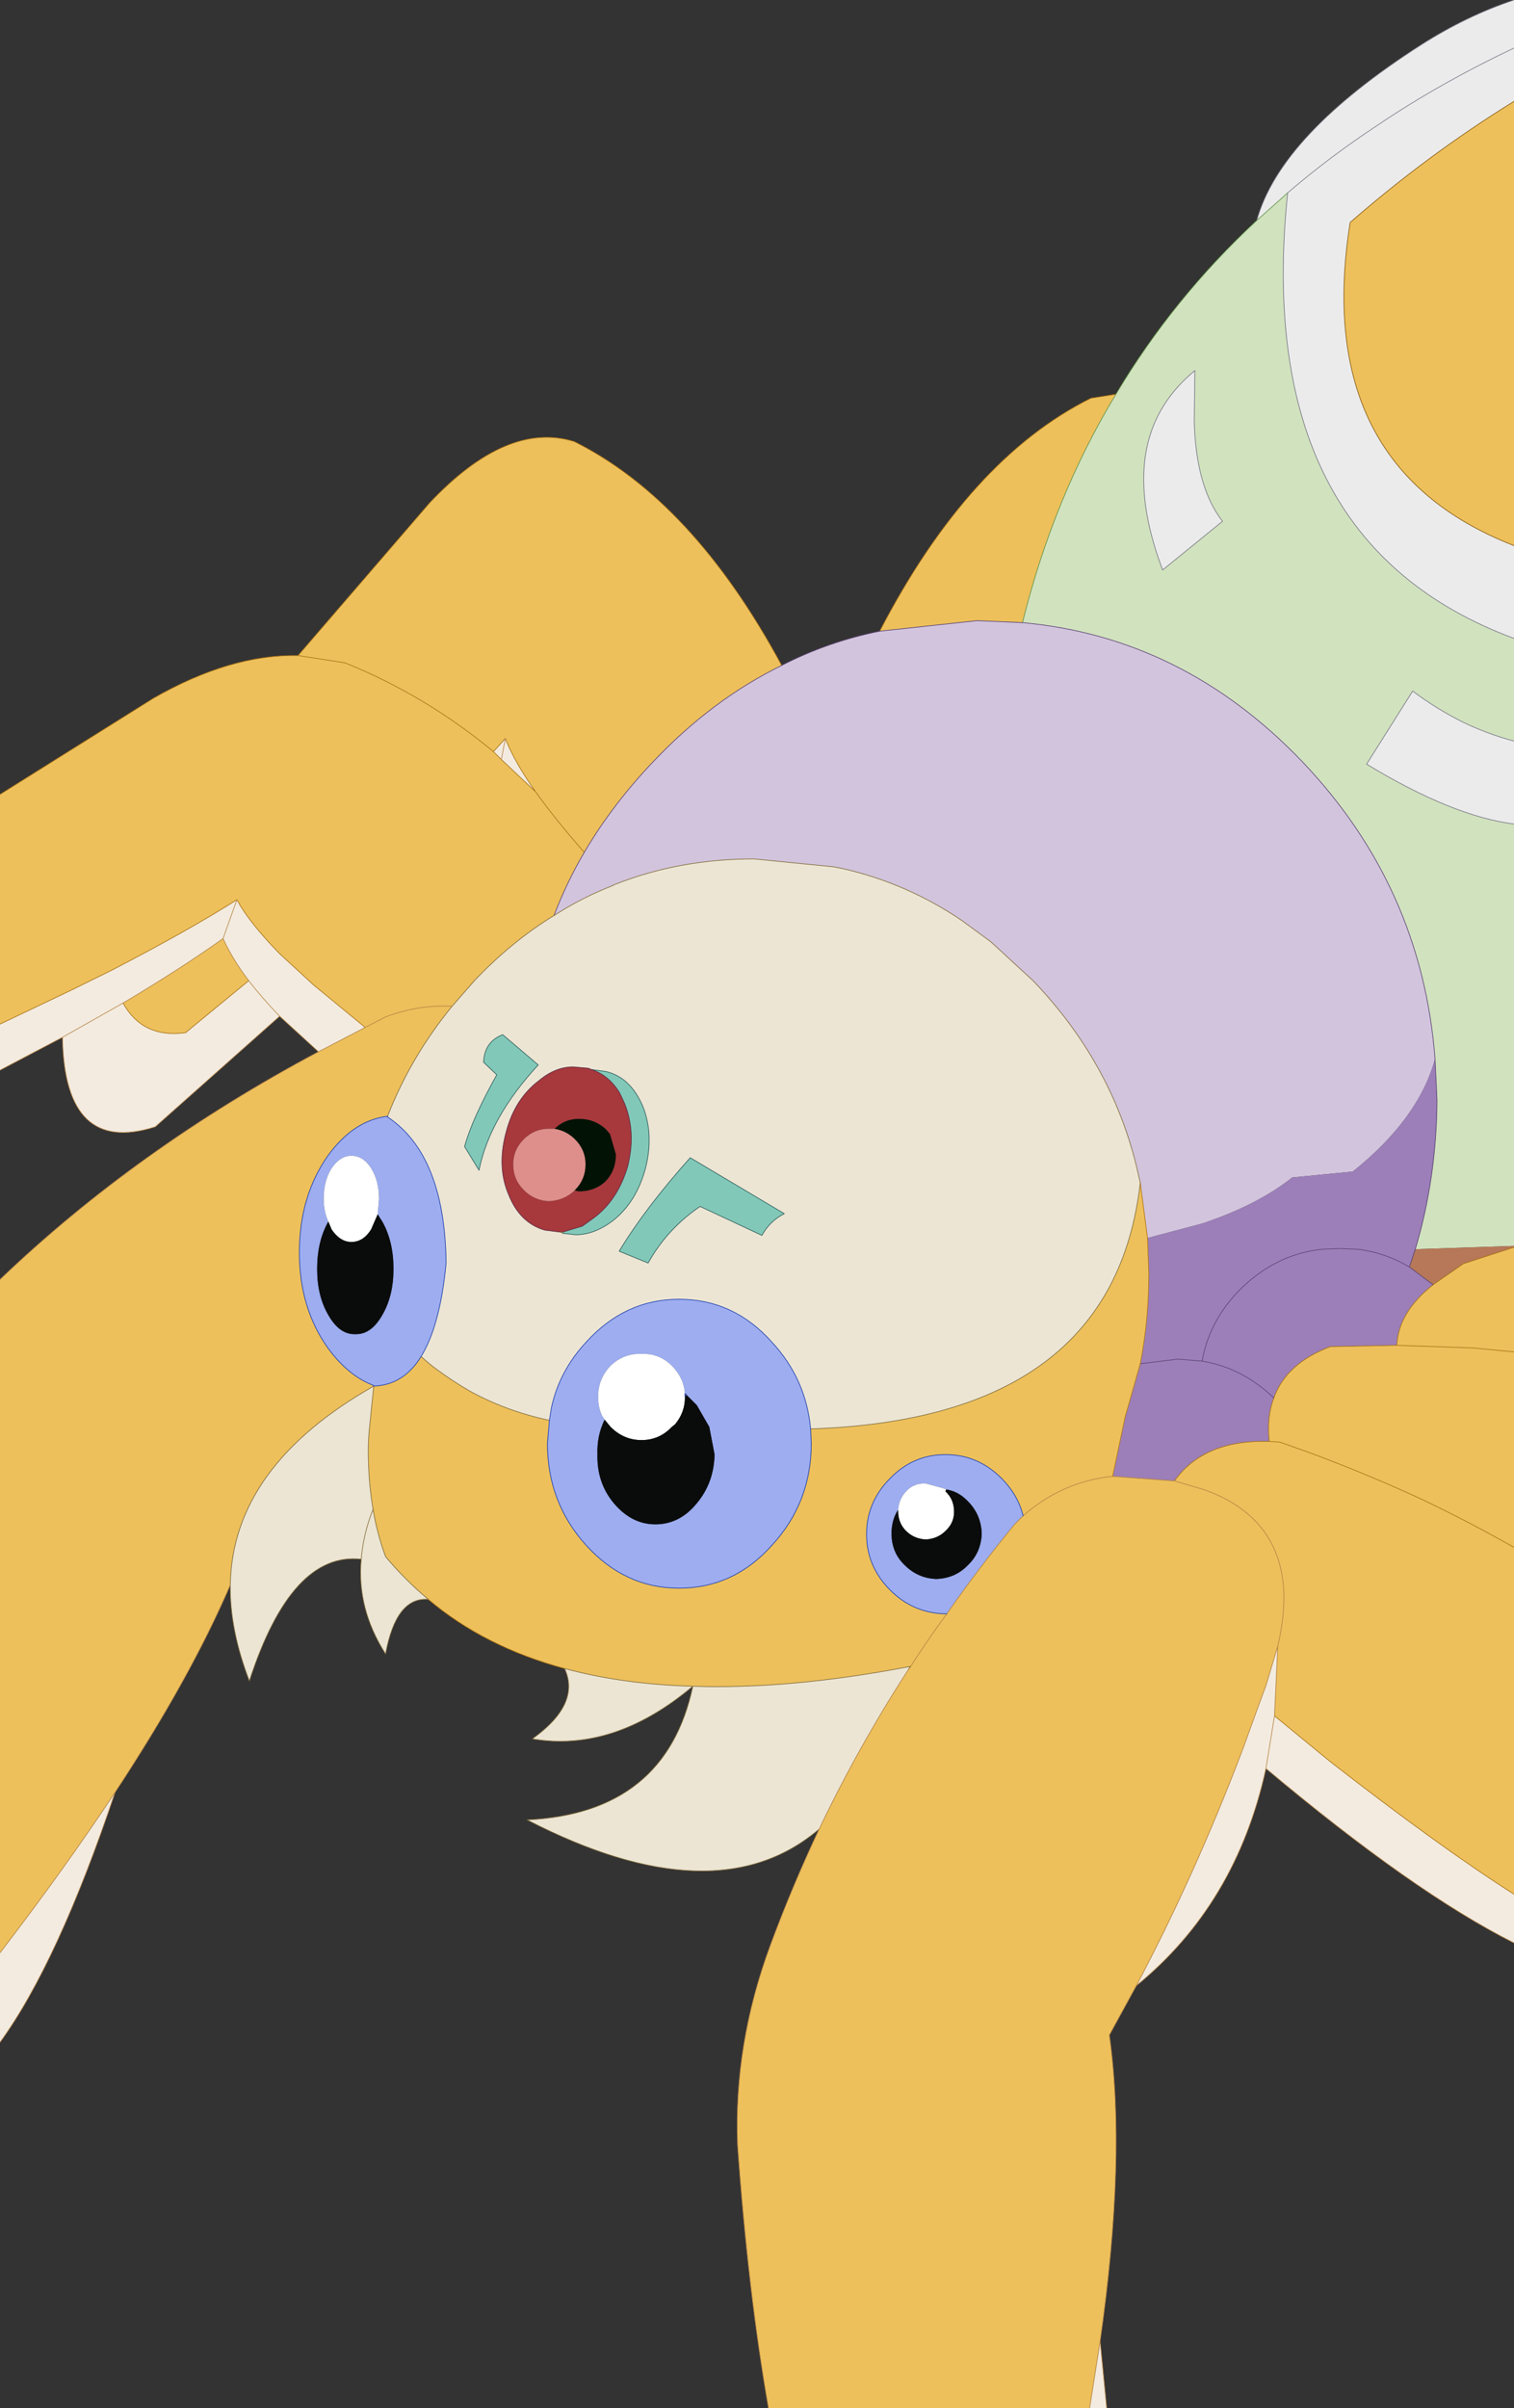 <?xml version="1.0" encoding="UTF-8" standalone="no"?>
<svg xmlns:xlink="http://www.w3.org/1999/xlink" height="182.95px" width="115.05px" xmlns="http://www.w3.org/2000/svg">
  <rect width="100%" height="100%" fill="#333333" stroke="none"/>
  <g transform="matrix(1, 0, 0, 1, -31.0, 117.5)">
    <path d="M126.5 -100.75 Q128.3 -107.25 139.0 -114.1 142.45 -116.3 146.05 -117.5 L146.05 -113.85 146.05 -109.8 Q139.5 -105.75 133.6 -100.6 130.65 -82.05 146.05 -76.05 L146.05 -69.0 Q126.1 -76.4 128.85 -102.85 L126.5 -100.75 M146.05 -61.2 L146.05 -54.9 Q141.35 -55.5 134.85 -59.45 L138.35 -65.0 Q140.15 -63.65 142.15 -62.65 144.0 -61.75 146.05 -61.2 M146.05 -113.85 Q140.45 -111.2 135.7 -108.0 132.05 -105.6 128.85 -102.85 132.05 -105.6 135.7 -108.0 140.45 -111.2 146.05 -113.85 M121.75 -85.45 Q121.9 -80.45 123.9 -77.9 L119.35 -74.2 Q116.4 -82.0 119.5 -86.8 120.4 -88.2 121.8 -89.35 L121.75 -85.45" fill="#ebebeb" fill-rule="evenodd" stroke="none"/>
    <path d="M146.05 -69.0 L146.05 -61.2 Q144.0 -61.75 142.15 -62.65 140.15 -63.65 138.35 -65.0 L134.85 -59.45 Q141.35 -55.5 146.05 -54.9 L146.05 -22.85 138.55 -22.6 Q140.15 -27.95 140.2 -33.9 L140.05 -37.05 Q139.05 -50.1 129.95 -59.65 120.9 -69.1 108.7 -70.2 111.05 -79.7 115.8 -87.55 120.15 -94.85 126.5 -100.75 L128.85 -102.85 Q126.1 -76.4 146.05 -69.0 M121.75 -85.45 L121.8 -89.35 Q120.4 -88.2 119.5 -86.8 116.4 -82.0 119.35 -74.2 L123.9 -77.9 Q121.9 -80.45 121.75 -85.45" fill="#d1e2be" fill-rule="evenodd" stroke="none"/>
    <path d="M146.05 -109.8 L146.05 -76.05 Q130.65 -82.05 133.6 -100.6 139.5 -105.75 146.05 -109.8 M146.05 -22.75 L146.05 -14.8 146.05 0.05 146.05 26.4 Q140.4 22.8 132.05 16.3 L127.85 12.85 128.1 7.55 127.2 10.55 126.7 11.9 125.45 15.35 Q121.85 24.85 117.35 33.35 L115.3 37.1 Q116.6 46.35 114.6 60.35 L113.8 65.45 89.4 65.45 Q87.85 56.6 87.05 45.45 86.75 37.8 89.55 30.25 91.2 25.8 93.25 21.45 96.2 15.25 100.05 9.3 L100.2 9.1 Q101.5 7.05 102.95 5.1 101.5 7.05 100.2 9.1 L100.15 9.1 Q91.0 10.85 83.65 10.6 78.3 10.45 73.9 9.25 67.8 7.6 63.55 4.0 61.75 2.5 60.3 0.75 59.65 -1.0 59.35 -2.85 59.05 -4.6 59.0 -6.45 58.95 -7.6 59.05 -8.75 L59.4 -12.2 Q60.6 -12.25 61.5 -12.85 62.35 -13.4 63.0 -14.45 63.65 -13.85 64.35 -13.35 65.45 -12.55 66.65 -11.85 69.45 -10.3 72.75 -9.6 L72.6 -7.85 Q72.6 -3.35 75.55 -0.1 78.5 3.15 82.6 3.15 86.75 3.15 89.65 -0.1 92.65 -3.35 92.65 -7.85 L92.6 -8.95 Q115.6 -9.7 117.65 -27.65 L118.2 -23.45 118.3 -20.8 Q118.3 -17.2 117.65 -13.9 L116.5 -9.85 115.55 -5.35 Q111.7 -4.95 108.75 -2.35 111.7 -4.95 115.55 -5.35 L120.25 -5.0 Q122.5 -8.15 127.45 -8.0 127.25 -9.85 127.8 -11.3 128.75 -13.95 132.1 -15.2 L137.15 -15.3 Q137.25 -17.8 139.9 -19.9 L142.2 -21.5 146.05 -22.75 M48.5 2.9 Q45.45 10.0 39.75 18.65 35.95 24.4 31.0 30.85 L31.0 -20.3 Q41.4 -30.25 55.2 -37.6 L58.75 -39.45 54.8 -42.7 52.25 -45.05 Q49.95 -47.4 49.0 -49.15 45.3 -46.8 39.4 -43.75 L36.35 -42.25 31.0 -39.7 31.0 -57.15 42.65 -64.45 Q48.5 -67.8 53.65 -67.7 L63.65 -79.3 Q69.55 -85.55 74.65 -83.95 83.65 -79.45 90.4 -66.95 85.1 -64.35 80.65 -59.65 77.55 -56.4 75.4 -52.75 74.05 -50.45 73.1 -47.95 69.9 -46.0 67.05 -43.0 L65.35 -41.05 Q62.85 -41.2 60.3 -40.25 L58.75 -39.45 60.3 -40.25 Q62.85 -41.2 65.35 -41.05 62.2 -37.2 60.45 -32.7 57.9 -32.4 55.95 -29.75 53.75 -26.65 53.75 -22.35 53.75 -18.1 55.95 -15.05 57.5 -12.95 59.4 -12.25 L59.4 -12.2 Q48.65 -6.1 48.5 2.9 M97.85 -69.55 Q104.65 -82.65 113.9 -87.25 L115.8 -87.55 Q111.05 -79.7 108.7 -70.2 L105.25 -70.35 97.85 -69.55 M53.65 -67.7 L57.2 -67.15 Q63.3 -64.7 68.5 -60.4 63.3 -64.7 57.2 -67.15 L53.65 -67.7 M69.1 -59.8 L71.7 -57.35 Q70.1 -59.6 69.4 -61.4 L68.5 -60.4 69.1 -59.8 M71.7 -57.35 Q73.2 -55.25 75.4 -52.75 73.2 -55.25 71.7 -57.35 M40.35 -41.3 Q44.8 -43.95 47.95 -46.2 48.65 -44.65 49.9 -43.0 L45.1 -39.05 Q41.85 -38.6 40.35 -41.3 M74.7 -27.05 L74.65 -27.05 74.7 -27.1 74.7 -27.05 M73.8 -23.8 L73.6 -23.9 73.75 -23.9 73.8 -23.8 M108.75 -2.35 Q108.35 -3.95 107.1 -5.2 105.3 -7.0 102.85 -7.0 100.4 -7.0 98.65 -5.2 96.85 -3.4 96.85 -0.95 96.85 1.5 98.65 3.3 100.4 5.05 102.85 5.1 L102.95 5.1 Q105.35 1.65 108.1 -1.7 L108.75 -2.35 M146.05 -14.8 L142.95 -15.1 137.15 -15.3 142.95 -15.1 146.05 -14.8 M146.05 0.05 Q142.7 -1.85 139.15 -3.55 134.95 -5.5 130.5 -7.15 L128.25 -7.95 127.45 -8.0 128.25 -7.95 130.5 -7.15 Q134.95 -5.5 139.15 -3.55 142.7 -1.85 146.05 0.05 M128.1 7.55 Q128.65 5.2 128.55 3.25 128.2 -2.25 122.6 -4.3 L120.25 -5.0 122.6 -4.3 Q128.2 -2.25 128.55 3.25 128.65 5.2 128.1 7.55" fill="#edc05b" fill-rule="evenodd" stroke="none"/>
    <path d="M146.05 26.4 L146.05 30.1 Q138.4 26.25 127.2 16.85 124.95 27.15 117.35 33.35 121.85 24.85 125.45 15.35 L126.7 11.9 127.2 10.55 128.1 7.55 127.85 12.85 132.05 16.3 Q140.4 22.8 146.05 26.4 M114.6 60.35 L115.1 65.45 113.8 65.45 114.6 60.35 M39.75 18.65 Q35.4 31.6 31.0 37.65 L31.0 30.85 Q35.95 24.4 39.75 18.65 M55.2 -37.6 L52.25 -40.3 42.8 -31.9 Q35.9 -29.7 35.75 -38.7 L31.0 -36.2 31.0 -39.7 36.35 -42.25 39.4 -43.75 Q45.3 -46.8 49.0 -49.15 L47.95 -46.2 49.0 -49.15 Q49.95 -47.4 52.25 -45.05 L54.8 -42.7 58.75 -39.45 55.2 -37.6 M69.4 -61.4 Q70.1 -59.6 71.7 -57.35 L69.1 -59.8 69.4 -61.4 69.1 -59.8 68.5 -60.4 69.4 -61.4 M40.35 -41.3 L35.75 -38.7 40.35 -41.3 Q41.85 -38.6 45.1 -39.05 L49.9 -43.0 Q48.65 -44.65 47.95 -46.2 44.8 -43.95 40.35 -41.3 M52.25 -40.3 Q50.9 -41.7 49.9 -43.0 50.9 -41.7 52.25 -40.3 M127.85 12.85 L127.2 16.85 127.85 12.85" fill="#f3ebdf" fill-rule="evenodd" stroke="none"/>
    <path d="M90.4 -66.95 Q93.9 -68.75 97.85 -69.55 L105.25 -70.35 108.7 -70.2 Q120.9 -69.1 129.95 -59.65 139.05 -50.1 140.05 -37.05 138.8 -32.5 133.8 -28.5 L129.2 -28.05 Q126.55 -25.95 122.35 -24.55 L118.2 -23.45 117.65 -27.65 117.35 -28.95 Q115.4 -36.85 109.5 -43.0 L106.3 -45.95 104.05 -47.6 Q99.9 -50.4 95.1 -51.5 L94.35 -51.65 88.3 -52.25 Q82.6 -52.25 77.7 -50.3 L77.5 -50.2 Q75.2 -49.3 73.1 -47.95 74.05 -50.45 75.4 -52.75 77.55 -56.4 80.65 -59.65 85.1 -64.35 90.4 -66.95" fill="#d2c4dd" fill-rule="evenodd" stroke="none"/>
    <path d="M93.25 21.45 Q85.4 28.15 71.05 20.75 81.6 20.25 83.65 10.6 77.65 15.65 71.45 14.6 75.15 11.95 73.9 9.25 78.3 10.45 83.65 10.6 91.0 10.85 100.15 9.1 L100.05 9.3 Q96.2 15.25 93.25 21.45 M63.55 4.0 Q61.1 3.8 60.3 8.15 58.1 4.7 58.45 0.95 53.15 0.35 49.95 10.2 48.45 6.3 48.5 2.9 48.65 -6.1 59.4 -12.2 L59.05 -8.75 Q58.95 -7.6 59.0 -6.45 59.05 -4.6 59.35 -2.85 59.65 -1.0 60.3 0.75 61.75 2.5 63.55 4.0 M73.1 -47.95 Q75.2 -49.3 77.5 -50.2 L77.7 -50.3 Q82.6 -52.25 88.3 -52.25 L94.35 -51.65 95.1 -51.5 Q99.9 -50.4 104.05 -47.6 L106.3 -45.95 109.5 -43.0 Q115.4 -36.85 117.35 -28.95 L117.65 -27.65 Q115.6 -9.7 92.6 -8.95 92.25 -12.75 89.65 -15.55 86.75 -18.8 82.6 -18.8 78.5 -18.8 75.55 -15.55 73.5 -13.35 72.9 -10.55 L72.75 -9.6 Q69.45 -10.3 66.65 -11.85 65.45 -12.55 64.35 -13.35 63.65 -13.85 63.0 -14.45 64.45 -16.8 64.9 -21.55 64.8 -29.75 60.45 -32.65 L60.45 -32.7 Q62.2 -37.2 65.35 -41.05 L67.05 -43.0 Q69.9 -46.0 73.1 -47.95 M67.4 -28.6 Q68.2 -32.6 71.9 -36.6 L69.2 -38.9 Q67.8 -38.35 67.75 -36.8 L68.75 -35.85 Q66.9 -32.55 66.3 -30.4 L67.4 -28.6 M75.95 -36.25 L75.7 -36.35 74.55 -36.45 Q73.2 -36.45 71.95 -35.4 70.1 -34.0 69.45 -31.45 68.75 -28.85 69.65 -26.75 70.5 -24.6 72.4 -24.05 L73.6 -23.9 73.8 -23.8 74.75 -23.7 Q76.15 -23.7 77.55 -24.75 79.35 -26.15 80.05 -28.75 80.7 -31.3 79.85 -33.45 79.4 -34.5 78.75 -35.15 78.05 -35.85 77.05 -36.1 L75.95 -36.25 M80.25 -21.55 Q81.7 -24.15 84.2 -25.85 L88.9 -23.65 Q89.5 -24.75 90.6 -25.3 L83.45 -29.55 Q80.05 -25.75 78.05 -22.45 L80.25 -21.55 M59.35 -2.85 Q58.6 -0.95 58.45 0.95 58.6 -0.95 59.35 -2.85" fill="#ece5d3" fill-rule="evenodd" stroke="none"/>
    <path d="M67.4 -28.6 L66.3 -30.4 Q66.9 -32.55 68.75 -35.85 L67.75 -36.8 Q67.8 -38.35 69.2 -38.9 L71.9 -36.6 Q68.2 -32.6 67.4 -28.6 M75.95 -36.25 L77.05 -36.1 Q78.05 -35.85 78.75 -35.15 79.4 -34.5 79.85 -33.45 80.7 -31.3 80.05 -28.75 79.35 -26.15 77.55 -24.75 76.15 -23.7 74.75 -23.7 L73.8 -23.8 73.75 -23.9 75.25 -24.35 76.15 -25.0 Q77.95 -26.35 78.7 -28.9 79.35 -31.5 78.45 -33.7 L78.1 -34.45 Q77.3 -35.8 75.95 -36.25 M80.25 -21.55 L78.05 -22.45 Q80.05 -25.75 83.45 -29.55 L90.6 -25.3 Q89.5 -24.75 88.9 -23.65 L84.2 -25.85 Q81.7 -24.15 80.25 -21.55" fill="#81c8b8" fill-rule="evenodd" stroke="none"/>
    <path d="M73.15 -31.75 L72.7 -31.75 Q71.6 -31.75 70.8 -30.95 70.0 -30.15 70.0 -29.05 70.0 -27.9 70.8 -27.1 71.6 -26.3 72.7 -26.25 73.85 -26.3 74.65 -27.05 L74.7 -27.05 75.0 -27.0 Q76.15 -27.0 76.95 -27.7 L77.05 -27.8 Q77.8 -28.6 77.8 -29.8 L77.35 -31.35 77.05 -31.7 Q76.2 -32.5 75.0 -32.5 73.9 -32.5 73.15 -31.75 M73.6 -23.9 L72.4 -24.05 Q70.5 -24.6 69.65 -26.75 68.75 -28.85 69.45 -31.45 70.1 -34.0 71.95 -35.4 73.2 -36.45 74.55 -36.45 L75.7 -36.35 75.95 -36.25 Q77.3 -35.8 78.1 -34.45 L78.45 -33.7 Q79.35 -31.5 78.7 -28.9 77.95 -26.35 76.15 -25.0 L75.25 -24.35 73.75 -23.9 73.6 -23.9" fill="#a7383c" fill-rule="evenodd" stroke="none"/>
    <path d="M74.65 -27.05 Q73.85 -26.3 72.7 -26.25 71.6 -26.3 70.8 -27.1 70.0 -27.9 70.0 -29.05 70.0 -30.15 70.8 -30.95 71.6 -31.75 72.7 -31.75 L73.15 -31.75 Q74.05 -31.6 74.7 -30.95 75.5 -30.15 75.5 -29.05 75.5 -27.9 74.7 -27.1 L74.65 -27.05" fill="#de8f8b" fill-rule="evenodd" stroke="none"/>
    <path d="M73.15 -31.75 Q73.9 -32.5 75.0 -32.5 76.2 -32.5 77.05 -31.7 L77.35 -31.35 77.8 -29.8 Q77.8 -28.6 77.05 -27.8 L76.95 -27.7 Q76.15 -27.0 75.0 -27.0 L74.7 -27.05 74.7 -27.1 Q75.5 -27.9 75.5 -29.05 75.5 -30.15 74.7 -30.95 74.05 -31.6 73.15 -31.75" fill="#021204" fill-rule="evenodd" stroke="none"/>
    <path d="M59.7 -25.25 L59.8 -26.4 Q59.8 -27.8 59.2 -28.75 58.6 -29.7 57.7 -29.7 56.85 -29.7 56.2 -28.75 55.6 -27.8 55.6 -26.45 55.6 -25.45 55.95 -24.7 55.1 -23.2 55.1 -21.1 55.1 -19.05 55.95 -17.6 56.8 -16.1 58.0 -16.15 59.2 -16.1 60.05 -17.6 60.9 -19.05 60.9 -21.1 60.9 -23.2 60.05 -24.7 L59.7 -25.25 M59.4 -12.2 L59.4 -12.25 Q57.5 -12.95 55.95 -15.05 53.75 -18.1 53.75 -22.35 53.75 -26.65 55.95 -29.75 57.9 -32.4 60.45 -32.7 L60.45 -32.65 Q64.8 -29.75 64.9 -21.55 64.45 -16.8 63.0 -14.45 62.35 -13.4 61.5 -12.85 60.6 -12.25 59.4 -12.2 M72.75 -9.6 L72.9 -10.55 Q73.5 -13.35 75.55 -15.55 78.5 -18.8 82.6 -18.8 86.75 -18.8 89.65 -15.55 92.25 -12.75 92.6 -8.95 L92.65 -7.85 Q92.65 -3.35 89.65 -0.1 86.75 3.15 82.6 3.15 78.5 3.15 75.55 -0.1 72.6 -3.35 72.6 -7.85 L72.75 -9.6 M83.05 -11.65 Q82.95 -12.85 82.05 -13.75 81.1 -14.7 79.75 -14.65 78.4 -14.7 77.4 -13.75 76.45 -12.75 76.45 -11.4 76.45 -10.6 76.75 -9.95 L76.95 -9.65 Q76.35 -8.45 76.4 -7.0 76.35 -4.85 77.65 -3.3 79.0 -1.7 80.8 -1.7 82.65 -1.7 83.95 -3.3 85.25 -4.85 85.3 -7.0 L84.9 -9.1 83.95 -10.75 83.2 -11.5 83.05 -11.65 M102.9 -4.35 L102.65 -4.45 101.35 -4.8 Q100.45 -4.85 99.85 -4.2 99.3 -3.6 99.25 -2.8 98.75 -2.05 98.75 -1.0 98.75 0.45 99.75 1.4 100.75 2.4 102.15 2.45 103.6 2.4 104.55 1.4 105.55 0.45 105.6 -1.0 105.55 -2.45 104.55 -3.45 103.85 -4.2 102.9 -4.35 M102.95 5.1 L102.85 5.1 Q100.4 5.05 98.65 3.3 96.85 1.5 96.85 -0.95 96.85 -3.4 98.65 -5.2 100.4 -7.0 102.85 -7.0 105.3 -7.0 107.1 -5.2 108.35 -3.95 108.75 -2.35 L108.1 -1.7 Q105.35 1.65 102.95 5.1" fill="#9dadf0" fill-rule="evenodd" stroke="none"/>
    <path d="M55.95 -24.7 Q55.6 -25.45 55.6 -26.45 55.6 -27.8 56.2 -28.75 56.85 -29.7 57.7 -29.7 58.6 -29.7 59.2 -28.75 59.8 -27.8 59.8 -26.4 L59.7 -25.25 59.2 -24.1 Q58.6 -23.15 57.7 -23.15 56.85 -23.15 56.2 -24.1 L55.95 -24.7 M76.95 -9.65 L76.75 -9.95 Q76.45 -10.6 76.45 -11.4 76.45 -12.75 77.4 -13.75 78.4 -14.7 79.75 -14.65 81.1 -14.7 82.05 -13.75 82.95 -12.85 83.05 -11.65 L83.05 -11.35 Q83.05 -10.2 82.3 -9.3 L82.05 -9.1 Q81.1 -8.1 79.75 -8.1 78.4 -8.1 77.4 -9.1 L76.95 -9.65 M99.25 -2.8 Q99.3 -3.6 99.85 -4.2 100.45 -4.85 101.35 -4.8 L102.65 -4.45 102.9 -4.35 102.85 -4.2 Q103.5 -3.6 103.5 -2.65 103.5 -1.8 102.85 -1.2 102.25 -0.6 101.35 -0.55 100.45 -0.6 99.85 -1.2 99.25 -1.8 99.25 -2.7 L99.25 -2.8" fill="#ffffff" fill-rule="evenodd" stroke="none"/>
    <path d="M59.7 -25.25 L60.05 -24.7 Q60.9 -23.2 60.9 -21.1 60.9 -19.05 60.05 -17.6 59.2 -16.1 58.0 -16.15 56.8 -16.1 55.95 -17.6 55.1 -19.05 55.1 -21.1 55.1 -23.2 55.95 -24.7 L56.2 -24.1 Q56.85 -23.15 57.7 -23.15 58.6 -23.15 59.2 -24.1 L59.7 -25.25 M83.2 -11.5 L83.95 -10.75 84.9 -9.1 85.3 -7.0 Q85.25 -4.85 83.95 -3.3 82.65 -1.7 80.8 -1.7 79.0 -1.7 77.65 -3.3 76.35 -4.85 76.4 -7.0 76.35 -8.45 76.95 -9.65 L77.4 -9.1 Q78.4 -8.1 79.75 -8.1 81.1 -8.1 82.05 -9.1 L82.3 -9.3 Q83.05 -10.2 83.05 -11.35 L83.2 -11.5 M102.9 -4.35 Q103.85 -4.2 104.55 -3.45 105.55 -2.45 105.6 -1.0 105.55 0.45 104.55 1.4 103.6 2.4 102.15 2.45 100.75 2.4 99.75 1.4 98.75 0.45 98.75 -1.0 98.75 -2.05 99.25 -2.8 L99.25 -2.7 Q99.25 -1.8 99.85 -1.2 100.45 -0.6 101.35 -0.55 102.25 -0.6 102.85 -1.2 103.5 -1.8 103.5 -2.65 103.5 -3.6 102.85 -4.2 L102.9 -4.35" fill="#0a0c0c" fill-rule="evenodd" stroke="none"/>
    <path d="M118.2 -23.45 L122.35 -24.55 Q126.55 -25.95 129.2 -28.05 L133.8 -28.5 Q138.8 -32.5 140.05 -37.05 L140.2 -33.9 Q140.15 -27.95 138.55 -22.6 L138.1 -21.25 139.9 -19.9 Q137.25 -17.8 137.15 -15.3 L132.1 -15.2 Q128.75 -13.95 127.8 -11.3 127.25 -9.85 127.45 -8.0 122.5 -8.15 120.25 -5.0 L115.55 -5.35 116.5 -9.85 117.65 -13.9 Q118.3 -17.2 118.3 -20.8 L118.2 -23.45 M117.65 -13.9 L120.5 -14.25 122.35 -14.1 Q125.4 -13.6 127.8 -11.3 125.4 -13.6 122.35 -14.1 L120.5 -14.25 117.65 -13.9 M122.35 -14.1 Q122.9 -17.2 125.25 -19.55 126.1 -20.4 127.1 -21.05 129.1 -22.35 131.5 -22.6 L132.75 -22.65 134.15 -22.6 Q136.25 -22.35 138.1 -21.25 136.25 -22.35 134.15 -22.6 L132.75 -22.65 131.5 -22.6 Q129.1 -22.35 127.1 -21.05 126.1 -20.4 125.25 -19.55 122.9 -17.2 122.35 -14.1" fill="#9c7fb8" fill-rule="evenodd" stroke="none"/>
    <path d="M146.05 -22.85 L146.05 -22.75 142.2 -21.5 139.9 -19.9 138.1 -21.25 138.55 -22.6 146.05 -22.85" fill="#b67858" fill-rule="evenodd" stroke="none"/>
    <path d="M126.5 -100.75 Q128.3 -107.25 139.0 -114.1 142.45 -116.3 146.05 -117.5 M128.85 -102.85 Q132.05 -105.6 135.7 -108.0 140.45 -111.2 146.05 -113.85 M121.75 -85.45 Q121.9 -80.45 123.9 -77.9 L119.35 -74.2 Q116.4 -82.0 119.5 -86.8 120.4 -88.2 121.8 -89.35 L121.75 -85.45 M146.05 -61.2 Q144.0 -61.75 142.15 -62.65 140.15 -63.65 138.35 -65.0 L134.85 -59.45 Q141.35 -55.5 146.05 -54.9 M146.05 -69.0 Q126.1 -76.4 128.85 -102.85" fill="none" stroke="#767584" stroke-linecap="round" stroke-linejoin="round" stroke-width="0.05"/>
    <path d="M115.8 -87.55 Q120.15 -94.85 126.5 -100.75 L128.85 -102.85 M115.8 -87.55 Q111.05 -79.7 108.7 -70.2" fill="none" stroke="#5e9346" stroke-linecap="round" stroke-linejoin="round" stroke-width="0.05"/>
    <path d="M31.0 -57.15 L42.65 -64.45 Q48.5 -67.8 53.65 -67.7 L63.65 -79.3 Q69.55 -85.55 74.65 -83.95 83.65 -79.45 90.4 -66.95 M97.85 -69.55 Q104.65 -82.65 113.9 -87.25 L115.8 -87.55 M68.5 -60.4 Q63.3 -64.7 57.2 -67.15 L53.65 -67.7 M69.1 -59.8 L71.7 -57.35 Q70.1 -59.6 69.4 -61.4 M69.1 -59.8 L68.5 -60.4 69.4 -61.4 M75.4 -52.75 Q73.2 -55.25 71.7 -57.35 M49.0 -49.15 Q45.3 -46.8 39.4 -43.75 L36.35 -42.25 31.0 -39.7 M49.0 -49.15 Q49.95 -47.4 52.25 -45.05 L54.8 -42.7 58.75 -39.45 M40.35 -41.3 Q41.85 -38.6 45.1 -39.05 L49.9 -43.0 M139.9 -19.9 Q137.25 -17.8 137.15 -15.3 L142.95 -15.1 146.05 -14.8 M139.9 -19.9 L142.2 -21.5 146.05 -22.75 M137.15 -15.3 L132.1 -15.2 Q128.75 -13.95 127.8 -11.3 127.25 -9.85 127.45 -8.0 L128.25 -7.95 130.5 -7.15 Q134.95 -5.5 139.15 -3.55 142.7 -1.85 146.05 0.05 M127.45 -8.0 Q122.5 -8.15 120.25 -5.0 M127.85 12.85 L132.05 16.3 Q140.4 22.8 146.05 26.4" fill="none" stroke="#a87013" stroke-linecap="round" stroke-linejoin="round" stroke-width="0.05"/>
    <path d="M90.4 -66.95 Q93.9 -68.75 97.85 -69.55 M90.4 -66.95 Q85.1 -64.35 80.65 -59.65 77.55 -56.4 75.4 -52.75 74.05 -50.45 73.1 -47.95 M140.05 -37.05 Q139.05 -50.1 129.95 -59.65 120.9 -69.1 108.7 -70.2 L105.25 -70.35 97.85 -69.55 M127.8 -11.3 Q125.4 -13.6 122.35 -14.1 L120.5 -14.25 117.65 -13.9 M140.05 -37.05 L140.2 -33.9 Q140.15 -27.95 138.55 -22.6 L138.1 -21.25 139.9 -19.9 M138.1 -21.25 Q136.25 -22.35 134.15 -22.6 L132.75 -22.65 131.5 -22.6 Q129.1 -22.35 127.1 -21.05 126.1 -20.4 125.25 -19.55 122.9 -17.2 122.35 -14.1" fill="none" stroke="#594273" stroke-linecap="round" stroke-linejoin="round" stroke-width="0.05"/>
    <path d="M93.25 21.45 Q85.4 28.15 71.05 20.75 81.6 20.25 83.65 10.6 77.65 15.65 71.45 14.6 75.15 11.95 73.9 9.25 78.3 10.45 83.65 10.6 91.0 10.85 100.15 9.1 L100.05 9.3 M63.55 4.0 Q61.1 3.8 60.3 8.15 58.1 4.7 58.45 0.95 53.15 0.35 49.95 10.2 48.45 6.3 48.5 2.9 48.65 -6.1 59.4 -12.2 L59.05 -8.75 Q58.95 -7.6 59.0 -6.45 59.05 -4.6 59.35 -2.85 59.65 -1.0 60.3 0.75 61.75 2.5 63.55 4.0 M73.1 -47.95 Q75.2 -49.3 77.5 -50.2 L77.7 -50.3 Q82.6 -52.25 88.3 -52.25 L94.35 -51.65 95.1 -51.5 Q99.9 -50.4 104.05 -47.6 L106.3 -45.95 109.5 -43.0 Q115.4 -36.85 117.35 -28.95 L117.65 -27.65 M65.35 -41.05 L67.05 -43.0 Q69.9 -46.0 73.1 -47.95 M74.7 -27.05 L74.65 -27.05 74.7 -27.1 M73.8 -23.8 L73.6 -23.9 73.75 -23.9 M60.45 -32.7 Q62.2 -37.2 65.35 -41.05 M63.0 -14.45 Q63.65 -13.85 64.35 -13.35 65.45 -12.55 66.65 -11.85 69.45 -10.3 72.75 -9.6 M92.6 -8.95 Q115.6 -9.7 117.65 -27.65 M58.45 0.95 Q58.6 -0.95 59.35 -2.85" fill="none" stroke="#816b3a" stroke-linecap="round" stroke-linejoin="round" stroke-width="0.05"/>
    <path d="M146.05 30.1 Q138.4 26.25 127.2 16.85 124.95 27.15 117.35 33.35 L115.3 37.1 Q116.6 46.35 114.6 60.35 L115.1 65.45 M89.4 65.45 Q87.85 56.6 87.05 45.45 86.75 37.8 89.55 30.25 91.2 25.8 93.25 21.45 M48.5 2.9 Q45.45 10.0 39.75 18.65 35.4 31.6 31.0 37.65 M31.0 -20.3 Q41.4 -30.25 55.2 -37.6 L52.25 -40.3 42.8 -31.9 Q35.9 -29.7 35.75 -38.7 L31.0 -36.2 M69.4 -61.4 L69.1 -59.8 M35.75 -38.7 L40.35 -41.3 Q44.8 -43.95 47.95 -46.2 L49.0 -49.15 M58.75 -39.45 L60.3 -40.25 Q62.85 -41.2 65.35 -41.05 M58.75 -39.45 L55.2 -37.6 M49.9 -43.0 Q48.65 -44.65 47.95 -46.2 M49.9 -43.0 Q50.9 -41.7 52.25 -40.3 M108.75 -2.35 Q111.7 -4.95 115.55 -5.35 M108.75 -2.35 L108.1 -1.7 Q105.35 1.65 102.95 5.1 101.5 7.05 100.2 9.1 L100.05 9.3 Q96.2 15.25 93.25 21.45 M120.25 -5.0 L115.55 -5.35 M120.25 -5.0 L122.6 -4.3 Q128.2 -2.25 128.55 3.25 128.65 5.2 128.1 7.55 L127.85 12.85 M117.35 33.35 Q121.85 24.85 125.45 15.35 L126.7 11.9 127.2 10.55 128.1 7.55 M127.2 16.85 L127.85 12.85 M113.8 65.45 L114.6 60.35 M31.0 30.85 Q35.95 24.4 39.75 18.65" fill="none" stroke="#b58244" stroke-linecap="round" stroke-linejoin="round" stroke-width="0.05"/>
    <path d="M67.4 -28.6 Q68.2 -32.6 71.9 -36.6 L69.2 -38.9 Q67.8 -38.35 67.75 -36.8 L68.75 -35.85 Q66.9 -32.55 66.3 -30.4 L67.4 -28.6 M75.95 -36.25 L77.05 -36.1 Q78.05 -35.85 78.75 -35.15 79.4 -34.5 79.85 -33.45 80.7 -31.3 80.05 -28.75 79.35 -26.15 77.55 -24.75 76.15 -23.7 74.75 -23.7 L73.8 -23.8 M80.25 -21.55 Q81.7 -24.15 84.2 -25.85 L88.9 -23.65 Q89.5 -24.75 90.6 -25.3 L83.45 -29.55 Q80.05 -25.75 78.05 -22.45 L80.25 -21.55" fill="none" stroke="#2e5c5b" stroke-linecap="round" stroke-linejoin="round" stroke-width="0.05"/>
    <path d="M73.6 -23.9 L72.4 -24.05 Q70.5 -24.6 69.65 -26.75 68.75 -28.85 69.45 -31.45 70.1 -34.0 71.95 -35.4 73.2 -36.45 74.55 -36.45 L75.7 -36.35 75.95 -36.25 M73.75 -23.9 L75.25 -24.35 76.15 -25.0 Q77.95 -26.35 78.7 -28.9 79.35 -31.5 78.45 -33.7 L78.1 -34.45 Q77.3 -35.8 75.95 -36.25" fill="none" stroke="#5e2d46" stroke-linecap="round" stroke-linejoin="round" stroke-width="0.05"/>
    <path d="M59.4 -12.2 L59.4 -12.25 Q57.5 -12.95 55.95 -15.05 53.75 -18.1 53.75 -22.35 53.75 -26.65 55.95 -29.75 57.9 -32.4 60.45 -32.7 L60.45 -32.65 Q64.8 -29.75 64.9 -21.55 64.45 -16.8 63.0 -14.45 M72.75 -9.6 L72.9 -10.55 Q73.5 -13.35 75.55 -15.55 78.5 -18.8 82.6 -18.8 86.75 -18.8 89.65 -15.55 92.25 -12.75 92.6 -8.95 M83.05 -11.65 L83.2 -11.5 M83.05 -11.35 L83.05 -11.65 M59.4 -12.2 Q60.6 -12.25 61.5 -12.85 62.35 -13.4 63.0 -14.45 M72.75 -9.6 L72.6 -7.85 Q72.6 -3.35 75.55 -0.1 78.5 3.15 82.6 3.15 86.75 3.15 89.65 -0.1 92.65 -3.35 92.65 -7.85 L92.6 -8.95 M102.95 5.1 L102.85 5.1 Q100.4 5.05 98.65 3.3 96.85 1.5 96.85 -0.95 96.85 -3.4 98.65 -5.2 100.4 -7.0 102.85 -7.0 105.3 -7.0 107.1 -5.2 108.35 -3.95 108.75 -2.35" fill="none" stroke="#1c3dac" stroke-linecap="round" stroke-linejoin="round" stroke-width="0.05"/>
    <path d="M73.9 9.25 Q67.8 7.6 63.55 4.0 M117.65 -27.65 L118.2 -23.45 M115.55 -5.35 L116.5 -9.85 117.65 -13.9 Q118.3 -17.2 118.3 -20.8 L118.2 -23.45 M100.15 9.1 L100.2 9.1" fill="none" stroke="#b4750e" stroke-linecap="round" stroke-linejoin="round" stroke-width="0.05"/>
    <path d="M146.05 -76.05 Q130.65 -82.05 133.6 -100.6 139.5 -105.75 146.05 -109.8" fill="none" stroke="#885a0f" stroke-linecap="round" stroke-linejoin="round" stroke-width="0.05"/>
  </g>
</svg>
